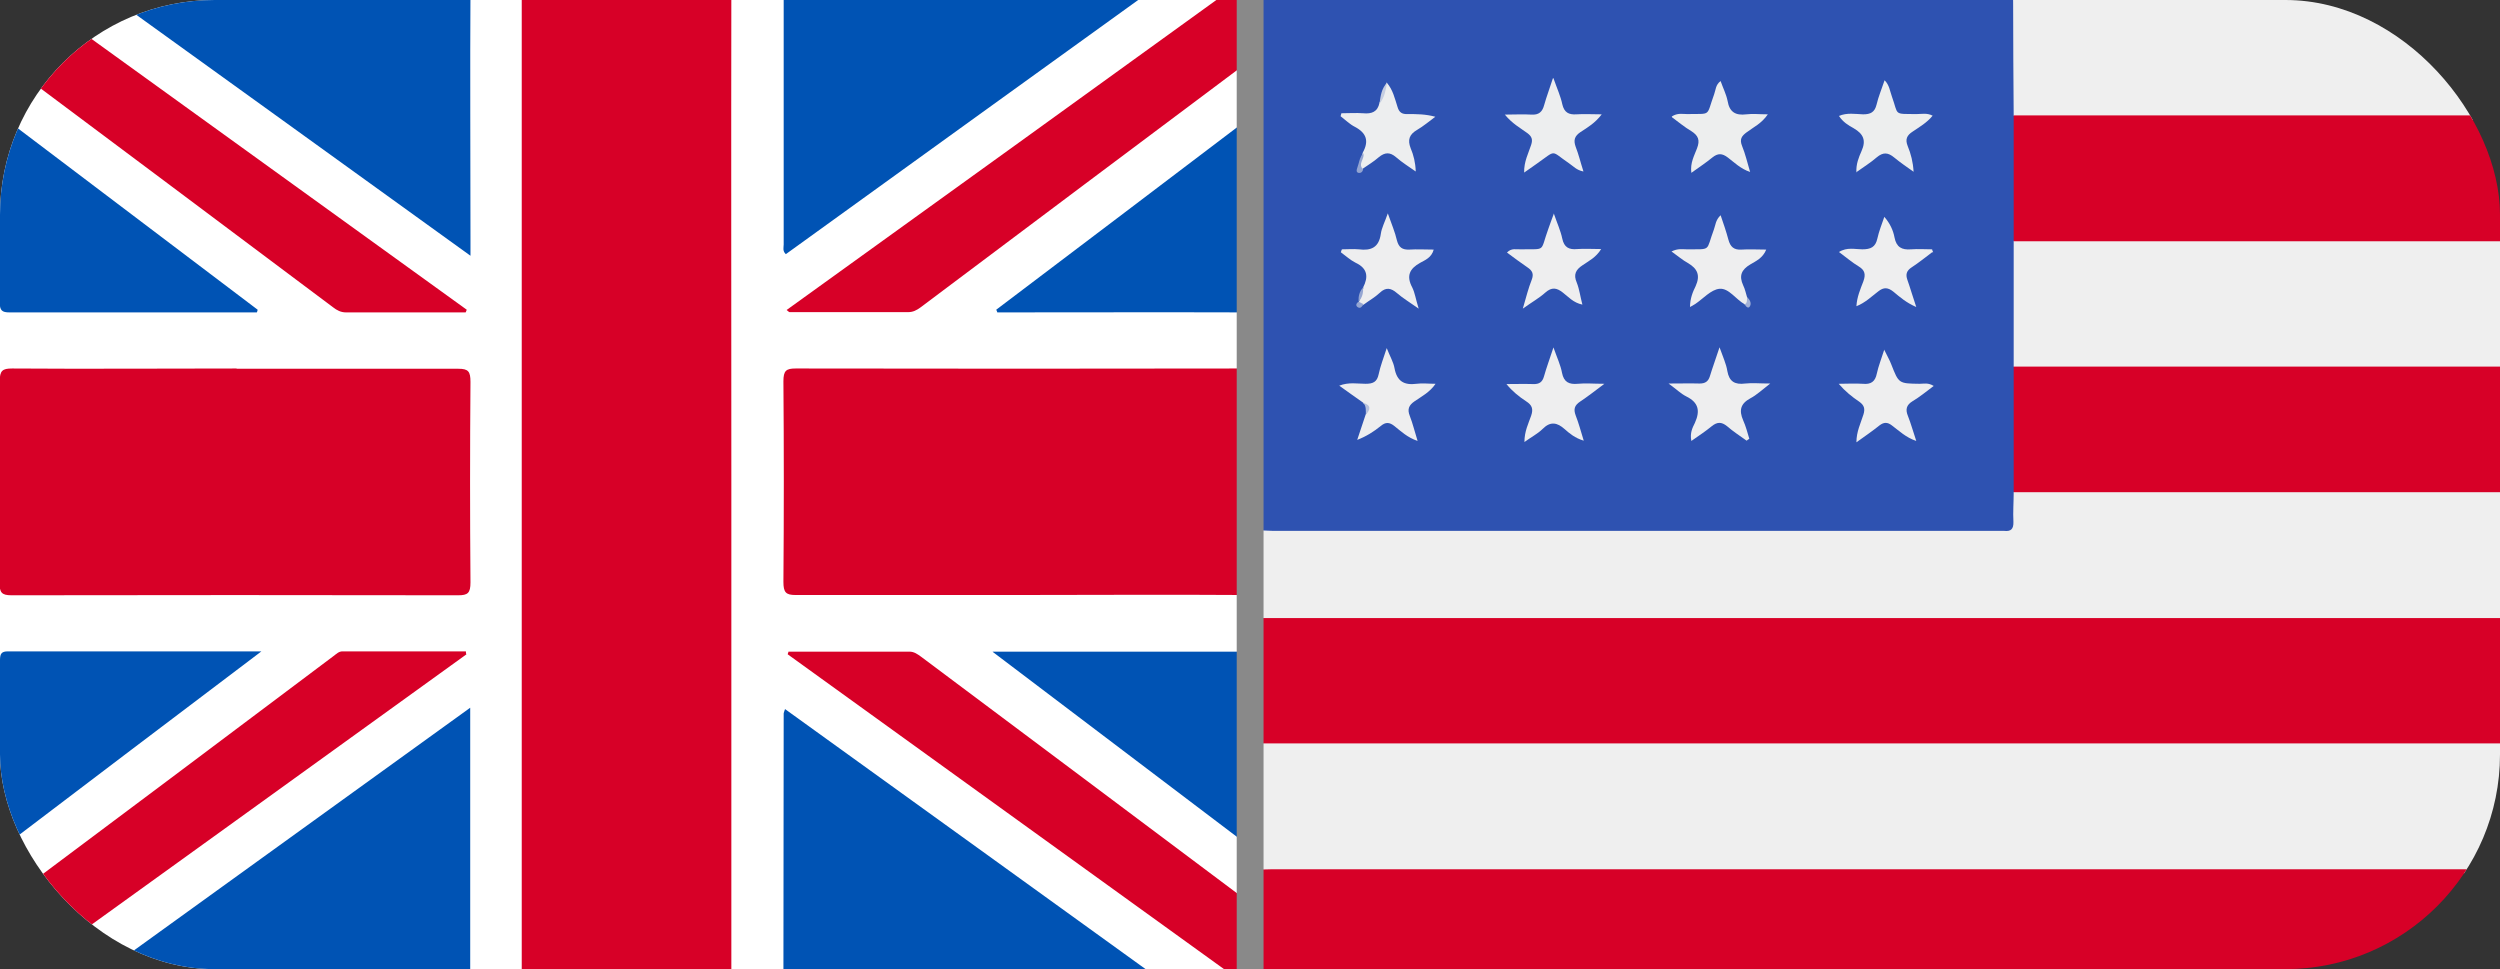 <?xml version="1.0" encoding="UTF-8"?><svg id="_圖層_2" xmlns="http://www.w3.org/2000/svg" xmlns:xlink="http://www.w3.org/1999/xlink" viewBox="0 0 93.15 36.11"><rect x="0" y="0" width="93.15" height="36.11" fill="#333333" stroke="none"/><defs><style>.cls-1,.cls-2{fill:none;}.cls-3{fill:#b6c1dd;}.cls-3,.cls-4,.cls-5,.cls-6,.cls-7,.cls-8,.cls-9,.cls-10,.cls-11,.cls-12,.cls-13,.cls-14,.cls-15{fill-rule:evenodd;}.cls-4{fill:#efefef;}.cls-5{fill:#a3b1d7;}.cls-6{fill:#c5cde1;}.cls-7{fill:#d70027;}.cls-2{stroke:#898989;stroke-miterlimit:10;}.cls-16{fill:#fff;}.cls-8{fill:#0053b4;}.cls-9{fill:#93a4d1;}.cls-10{fill:#95a6d2;}.cls-11{fill:#edeeee;}.cls-12{fill:#edeeef;}.cls-13{fill:#2e52b1;}.cls-14{fill:#f6f5f5;}.cls-15{fill:#eeeeef;}.cls-17{clip-path:url(#clippath);}</style><clipPath id="clippath"><rect class="cls-1" width="93.15" height="36.11" rx="8" ry="8"/></clipPath></defs><g id="_x30_4趨勢資產"><g class="cls-17"><path class="cls-7" d="M103.09,23v4.74c-.14.13-.31.15-.49.16-.16,0-.32,0-.48,0-18.08,0-36.16,0-54.24,0-.31,0-.65.07-.94-.13-.08-.15-.04-.31-.04-.47,0-1.29,0-2.59,0-3.88,0-.14-.03-.29.03-.43.13-.12.29-.13.45-.14.18-.01.35,0,.53,0,18.07,0,36.14,0,54.21,0,.33,0,.68-.08.97.16Z"/><path class="cls-4" d="M46.96,27.7c18.51,0,37.01,0,55.52,0,.2,0,.41.02.61.03v4.65c-.14.13-.31.15-.49.16-.17,0-.35,0-.53,0-18.05,0-36.1,0-54.16,0-.33,0-.68.08-.98-.14-.09-.39-.04-.78-.04-1.17,0-1.04,0-2.07,0-3.11,0-.14-.05-.29.06-.42Z"/><path class="cls-7" d="M46.95,32.4c.13,0,.26-.01.39-.01,18.58,0,37.17,0,55.75,0v4.65c-.14.13-.31.15-.49.16-.16,0-.32,0-.48,0-18.06,0-36.12,0-54.17,0-.25,0-.5.01-.74-.03-.2-.04-.31-.13-.3-.35,0-1.45,0-2.9,0-4.34,0-.03.03-.05.04-.08Z"/><path class="cls-4" d="M103.09,23c-.2,0-.41.03-.61.03-18.29,0-36.58,0-54.86,0-.22,0-.44,0-.66,0-.12-.23-.06-.48-.05-.72,0-.85-.04-1.71.02-2.56.18-.17.41-.15.62-.15.64,0,1.29,0,1.93,0h24.15c.15,0,.29,0,.44,0,.86,0,.78-.04.79-.76,0-.18.01-.35.13-.5.26-.19.56-.14.85-.14,5.2,0,10.4,0,15.6,0,3.62,0,7.24,0,10.86,0,.27,0,.56-.05.79.16v4.65Z"/><path class="cls-4" d="M103.09-.34v4.65c-.23.21-.52.16-.79.16-3.71,0-7.42,0-11.14,0-5.1,0-10.2,0-15.3,0-.29,0-.59.05-.85-.13-.17-.2-.15-.44-.15-.67,0-.96,0-1.93,0-2.89,0-1.04.09-.95-.98-.96-1.14,0-2.28,0-3.42,0-7.54,0-15.08,0-22.62,0-.3,0-.62.07-.89-.14,0-.24.2-.22.34-.24.19-.04.38-.02.57-.02,8.8,0,17.59-.08,26.39.02,9.35.11,18.7.01,28.05.07.27,0,.56-.05.79.16Z"/><path class="cls-4" d="M103.09,8.96v4.74c-.23.21-.52.16-.79.16-3.71,0-7.42,0-11.14,0-5.1,0-10.2,0-15.3,0-.29,0-.59.05-.85-.13-.12-.13-.14-.29-.14-.45-.01-1.3-.01-2.59,0-3.89,0-.16.02-.32.13-.45.26-.19.56-.14.85-.14,5.14,0,10.28,0,15.42,0,3.68,0,7.36,0,11.04,0,.27,0,.56-.05.79.16Z"/><path class="cls-7" d="M103.09,8.96c-.19.01-.38.03-.57.03-9.16,0-18.33,0-27.49,0-.19-.14-.17-.36-.18-.56,0-1.19,0-2.38,0-3.57,0-.2-.01-.41.18-.56,9.35,0,18.7,0,28.06,0v4.65Z"/><path class="cls-7" d="M75.03,13.66c9.16,0,18.33,0,27.49,0,.19,0,.38.02.57.03v4.65h-28.06c-.19-.15-.17-.36-.18-.56,0-1.19,0-2.38,0-3.57,0-.2-.01-.41.18-.56Z"/><path class="cls-14" d="M103.09-.34c-9.18,0-18.36.08-27.54-.02-9.35-.11-18.71,0-28.06-.06-.18,0-.38-.08-.54.09.17.18.16.4.16.62,0,6.28,0,12.57,0,18.85,0,.22,0,.44-.16.62,0,1.09.01,2.19.02,3.28,0,1.56,0,3.11,0,4.67,0,1.56,0,3.13-.01,4.7,0,1.43,0,2.87,0,4.3,0,.27.06.42.36.37.09-.01.17,0,.26,0,18.32,0,36.64,0,54.96,0,.19,0,.38-.02.57-.03.1.45-.08.54-.53.54-18.44-.01-36.88-.01-55.31,0-.33,0-.4-.07-.4-.4,0-12.55,0-25.09,0-37.64,0-.33.07-.4.4-.4,18.44,0,36.88.01,55.31,0,.45,0,.63.09.53.54Z"/><path class="cls-13" d="M46.94,19.75c0-6.7,0-13.39,0-20.09.17,0,.35-.03.52-.03,8.99,0,17.98,0,26.97,0,.58,0,.58,0,.58.6,0,1.36.01,2.72.02,4.08v14.04c0,.36-.03.73-.01,1.09.01.28-.1.37-.35.34-.07,0-.15,0-.22,0-9.01,0-18.02,0-27.03,0-.16,0-.32-.02-.48-.02Z"/><path class="cls-11" d="M69.17,6.44c-.02-.33.09-.58.19-.81.18-.4.07-.64-.29-.85-.2-.11-.4-.23-.55-.46.3-.13.61-.07.9-.06.28,0,.43-.08.5-.36.07-.3.19-.58.3-.91.18.18.2.41.27.6.26.72.04.65.93.66.18,0,.38-.05.59.06-.21.26-.49.42-.74.59-.22.14-.29.29-.19.54.12.29.2.6.22.96-.24-.17-.49-.34-.72-.53-.23-.19-.41-.21-.65-.01-.23.2-.49.36-.77.56Z"/><path class="cls-11" d="M62.29,4.34c.22-.14.4-.09.57-.09.93-.02.7.11,1.01-.74.06-.16.05-.35.24-.49.09.26.21.49.26.74.07.42.3.55.7.5.24-.03.48,0,.8,0-.24.35-.54.48-.79.67-.19.14-.27.26-.17.51.12.29.19.6.3.97-.37-.13-.59-.36-.83-.54-.21-.16-.37-.17-.58,0-.23.19-.49.36-.78.57-.05-.37.11-.64.21-.91.12-.31.05-.48-.22-.65-.24-.14-.45-.32-.71-.51Z"/><path class="cls-12" d="M57.88,2.91c.14.4.27.68.33.97.07.31.24.4.53.38.29-.02.57,0,.94,0-.25.33-.53.49-.79.66-.22.15-.27.3-.18.55.11.28.18.58.29.92-.26-.05-.38-.2-.53-.3-.72-.49-.45-.52-1.21.01-.14.1-.28.2-.47.33-.01-.41.16-.72.26-1.03.07-.21.02-.32-.14-.44-.26-.19-.56-.35-.84-.69.38,0,.68-.02.98,0,.29.02.42-.1.49-.37.08-.29.19-.57.32-.98Z"/><path class="cls-15" d="M65.08,16.42c-.25-.18-.5-.34-.73-.54-.21-.17-.37-.16-.57,0-.23.19-.49.36-.76.55-.06-.29.04-.49.13-.67.2-.44.15-.76-.32-.99-.2-.1-.37-.27-.66-.48.47,0,.81-.01,1.16,0,.21,0,.32-.08.38-.27.1-.33.22-.65.36-1.08.13.37.25.62.29.88.07.4.28.52.67.47.26-.03.52,0,.93,0-.31.24-.51.43-.74.55-.37.2-.43.45-.27.82.1.22.16.46.23.69-.03.02-.07.04-.1.07Z"/><path class="cls-12" d="M51.68,3.09c.22.26.29.58.39.89.06.21.17.28.38.27.33,0,.66,0,1.03.1-.23.17-.44.35-.68.49-.29.17-.36.37-.24.68.11.26.18.54.19.87-.24-.17-.5-.33-.73-.53-.23-.2-.42-.19-.65,0-.18.16-.4.29-.6.43-.12.09-.18.06-.15-.09.04-.18.11-.34.16-.52.23-.42.14-.72-.29-.95-.2-.1-.36-.26-.54-.4.01-.04.02-.07.03-.11.27,0,.54-.02.81,0,.32.03.54-.05.61-.39.12-.25.14-.53.28-.77Z"/><path class="cls-15" d="M57.88,12.94c.14.4.27.67.32.95.07.35.26.44.59.41.29-.03.57,0,.99,0-.37.28-.63.48-.9.66-.21.14-.26.28-.17.52.11.28.19.58.3.94-.33-.1-.53-.27-.71-.43-.28-.25-.53-.3-.82-.01-.18.18-.42.3-.68.49,0-.4.15-.69.25-.98.09-.26.03-.4-.19-.54-.26-.17-.51-.37-.73-.64.33,0,.66-.01.99,0,.23.01.35-.07.41-.29.09-.32.21-.64.35-1.07Z"/><path class="cls-15" d="M70.2,13.02c.12.25.21.4.27.56.28.71.27.71,1.06.72.15,0,.31-.05.52.08-.28.21-.52.41-.79.57-.23.14-.27.31-.17.55.11.28.19.57.31.93-.39-.13-.64-.38-.91-.58-.17-.13-.3-.12-.46,0-.26.21-.54.4-.86.63,0-.4.16-.71.26-1.03.07-.22.03-.35-.15-.48-.27-.18-.53-.39-.77-.67.3,0,.6-.02.9,0,.3.03.46-.08.52-.38.06-.28.17-.55.28-.9Z"/><path class="cls-15" d="M57.89,7.94c.13.38.26.66.32.95.07.33.25.42.56.39.27-.02.55,0,.89,0-.2.32-.46.44-.69.6-.26.17-.35.35-.22.65.1.25.13.52.21.82-.34-.07-.52-.29-.73-.45-.23-.18-.41-.21-.65,0-.22.2-.49.35-.84.6.13-.45.21-.77.33-1.07.09-.23.02-.35-.16-.47-.25-.17-.49-.35-.76-.55.17-.18.35-.11.51-.12.97-.02.71.12,1.03-.76.06-.16.11-.32.21-.58Z"/><path class="cls-15" d="M50.8,15.01c-.28-.2-.57-.4-.9-.64.36-.14.68-.07.98-.07.27,0,.43-.06.49-.36.06-.29.17-.57.3-.97.12.31.25.52.29.75.09.49.36.64.82.58.21-.03.44,0,.71,0-.22.32-.52.47-.78.65-.22.15-.28.3-.18.55.11.28.18.58.29.93-.38-.13-.62-.36-.87-.56-.18-.14-.32-.15-.5,0-.26.21-.54.39-.88.52.1-.31.21-.62.31-.93.09-.17.1-.33-.09-.44Z"/><path class="cls-15" d="M65.01,11.34c-.33-.18-.59-.61-.94-.58-.32.03-.61.37-.91.57-.05.03-.1.06-.19.11,0-.31.1-.56.21-.78.18-.4.07-.65-.29-.86-.2-.11-.37-.26-.61-.43.24-.12.41-.08.57-.08.94-.01.7.09,1.01-.74.06-.16.06-.35.25-.53.11.32.21.61.29.91.07.26.2.39.49.37.29-.02.58,0,.92,0-.13.32-.39.43-.59.55-.34.2-.43.43-.27.78.07.14.1.3.15.46.05.12.12.24-.09.27Z"/><path class="cls-15" d="M71.99,9.4c-.25.19-.5.39-.76.56-.2.13-.23.27-.16.47.11.31.2.63.33,1.01-.37-.16-.61-.37-.85-.57-.2-.16-.36-.18-.57-.01-.25.19-.48.42-.81.55.02-.35.15-.64.26-.93.09-.25.06-.41-.17-.55-.25-.15-.47-.34-.74-.54.3-.19.6-.1.87-.1.31,0,.49-.08.56-.4.06-.27.16-.52.26-.81.21.24.33.5.38.77.07.36.27.47.62.44.26-.02.52,0,.78,0,.01.04.02.07.04.11Z"/><path class="cls-15" d="M50.79,10.71c.2-.39.17-.71-.28-.92-.2-.1-.37-.26-.55-.39.01-.04.02-.07.04-.11.21,0,.42-.02.63,0,.46.06.75-.07.82-.58.03-.22.15-.44.26-.76.14.4.27.7.34,1.01.07.26.2.35.46.34.29-.02.58,0,.91,0-.08.3-.32.39-.5.49-.4.22-.53.49-.3.92.1.2.13.44.24.79-.34-.24-.59-.39-.81-.58-.22-.19-.41-.23-.64-.01-.18.17-.4.29-.6.44-.1.06-.18.07-.18-.09h0c.07-.17.1-.36.17-.53Z"/><path class="cls-9" d="M50.79,5.7c.09.2-.22.4,0,.61-.02.1-.09.15-.18.13-.09-.03-.06-.12-.04-.18.07-.18.08-.4.23-.55Z"/><path class="cls-6" d="M51.68,3.09c-.05.27-.09.55-.28.77.04-.28.07-.56.28-.77Z"/><path class="cls-10" d="M50.79,10.71c.01.2-.03.38-.17.53-.01-.2.03-.38.17-.53Z"/><path class="cls-5" d="M65.01,11.34c.11-.06.07-.18.09-.27.1.1.18.24.09.36-.05.07-.14,0-.18-.09Z"/><path class="cls-3" d="M50.8,15.01c.29.09.27.25.09.44,0-.15.02-.31-.09-.44Z"/><path class="cls-10" d="M50.62,11.24c.06.03.12.06.18.09-.05.09-.11.19-.22.11-.08-.06-.04-.15.04-.2Z"/><rect class="cls-16" x="-.02" y="-1" width="46.74" height="37.91"/><path class="cls-7" d="M27.25,18.01c0,6.12,0,12.25,0,18.37,0,.43-.09.55-.5.54-2.29-.02-4.57-.02-6.86,0-.37,0-.45-.1-.45-.49,0-12.32,0-24.64,0-36.96,0-.39.08-.49.45-.49,2.3.02,4.61.02,6.91,0,.37,0,.45.1.45.49-.01,6.18,0,12.35,0,18.53Z"/><path class="cls-7" d="M8.81,13.74c2.76,0,5.51,0,8.27,0,.37,0,.45.1.45.49-.02,2.49-.02,4.98,0,7.47,0,.4-.1.48-.46.48-5.55-.01-11.09-.01-16.64,0-.37,0-.45-.1-.45-.49C0,19.2,0,16.71-.01,14.21c0-.4.1-.48.46-.48,2.79.02,5.58,0,8.37,0Z"/><path class="cls-7" d="M37.91,22.17c-2.76,0-5.51,0-8.27,0-.36,0-.45-.1-.45-.49.02-2.49.02-4.98,0-7.47,0-.4.1-.48.46-.48,5.54.01,11.09.01,16.64,0,.36,0,.45.09.45.49-.02,2.49-.02,4.98,0,7.47,0,.4-.1.49-.46.48-2.79-.02-5.58,0-8.37,0Z"/><path class="cls-8" d="M3.09-1h.38c4.52,0,9.04,0,13.57-.01.42,0,.5.12.49.55-.02,3.14,0,6.28,0,9.42v.57C12.66,6.02,7.86,2.55,3.05-.91c0-.03.02-.06.03-.1Z"/><path class="cls-8" d="M43.74-.96c-4.87,3.51-9.67,6.97-14.46,10.43-.13-.12-.08-.25-.08-.36,0-3.21,0-6.42,0-9.63,0-.26-.05-.49.35-.49,4.65.02,9.31.01,13.96.01.04,0,.09.02.23.04Z"/><path class="cls-8" d="M17.52,26.38v2.66c0,2.47,0,4.95,0,7.42,0,.25.04.46-.33.46-4.7-.02-9.4-.01-14.15-.1,4.8-3.46,9.59-6.92,14.48-10.45Z"/><path class="cls-8" d="M43.64,36.92h-7.69c-2.12,0-4.25,0-6.38,0-.23,0-.38,0-.38-.34.01-3.33,0-6.67.01-10,0-.03.02-.06.05-.16,4.82,3.47,9.62,6.94,14.42,10.4-.01.03-.03.06-.04.1Z"/><path class="cls-7" d="M29.31,11.55c5.79-4.17,11.56-8.33,17.41-12.56,0,1.05,0,2.02,0,2.99,0,.2-.13.27-.25.35-4.06,3.04-8.12,6.08-12.18,9.13-.14.1-.27.17-.45.17-1.47,0-2.95,0-4.42,0-.02,0-.05-.03-.11-.08Z"/><path class="cls-7" d="M29.37,24.28c1.5,0,3.01,0,4.51,0,.18,0,.3.09.44.19,4.05,3.03,8.1,6.06,12.14,9.09.13.1.27.17.27.4-.01.96,0,1.91,0,2.96-5.84-4.21-11.61-8.38-17.38-12.54,0-.03.02-.06.03-.09Z"/><path class="cls-7" d="M17.36,11.64c-1.49,0-2.98,0-4.47,0-.19,0-.34-.08-.48-.19C8.37,8.42,4.33,5.4.29,2.38.11,2.24-.02,2.12-.01,1.84,0,.93,0,.02,0-1.01,5.83,3.2,11.61,7.37,17.39,11.54c-.01.03-.02.06-.04.1Z"/><path class="cls-7" d="M17.38,24.38C11.61,28.54,5.85,32.7,0,36.91,0,35.85,0,34.86,0,33.88c0-.19.17-.25.28-.33,4.05-3.03,8.1-6.06,12.14-9.1.11-.08.2-.18.34-.18,1.53,0,3.06,0,4.6,0,0,.03,0,.07.01.1Z"/><path class="cls-8" d="M9.57,11.64h-4.7c-1.51,0-3.01,0-4.52,0-.27,0-.36-.07-.36-.37,0-2.3,0-4.59,0-7,3.24,2.45,6.42,4.86,9.61,7.27,0,.03-.02.07-.03.1Z"/><path class="cls-8" d="M37.12,11.54c3.18-2.4,6.35-4.81,9.61-7.28v.58c0,2.12,0,4.24,0,6.36,0,.22.05.44-.29.44-3.09-.01-6.18,0-9.28,0-.01-.03-.02-.06-.04-.1Z"/><path class="cls-8" d="M0,31.65c0-2.42,0-4.74,0-7.05,0-.25.06-.33.3-.33,3.09,0,6.19,0,9.44,0C6.43,26.77,3.25,29.18,0,31.65Z"/><path class="cls-8" d="M36.99,24.28h.56c2.9,0,5.8,0,8.7,0,.38,0,.48.09.48.51-.02,2.12-.01,4.24-.01,6.36v.51c-3.25-2.46-6.43-4.87-9.73-7.37Z"/><line class="cls-2" x1="46.58" x2="46.58" y2="36.11"/></g></g></svg>